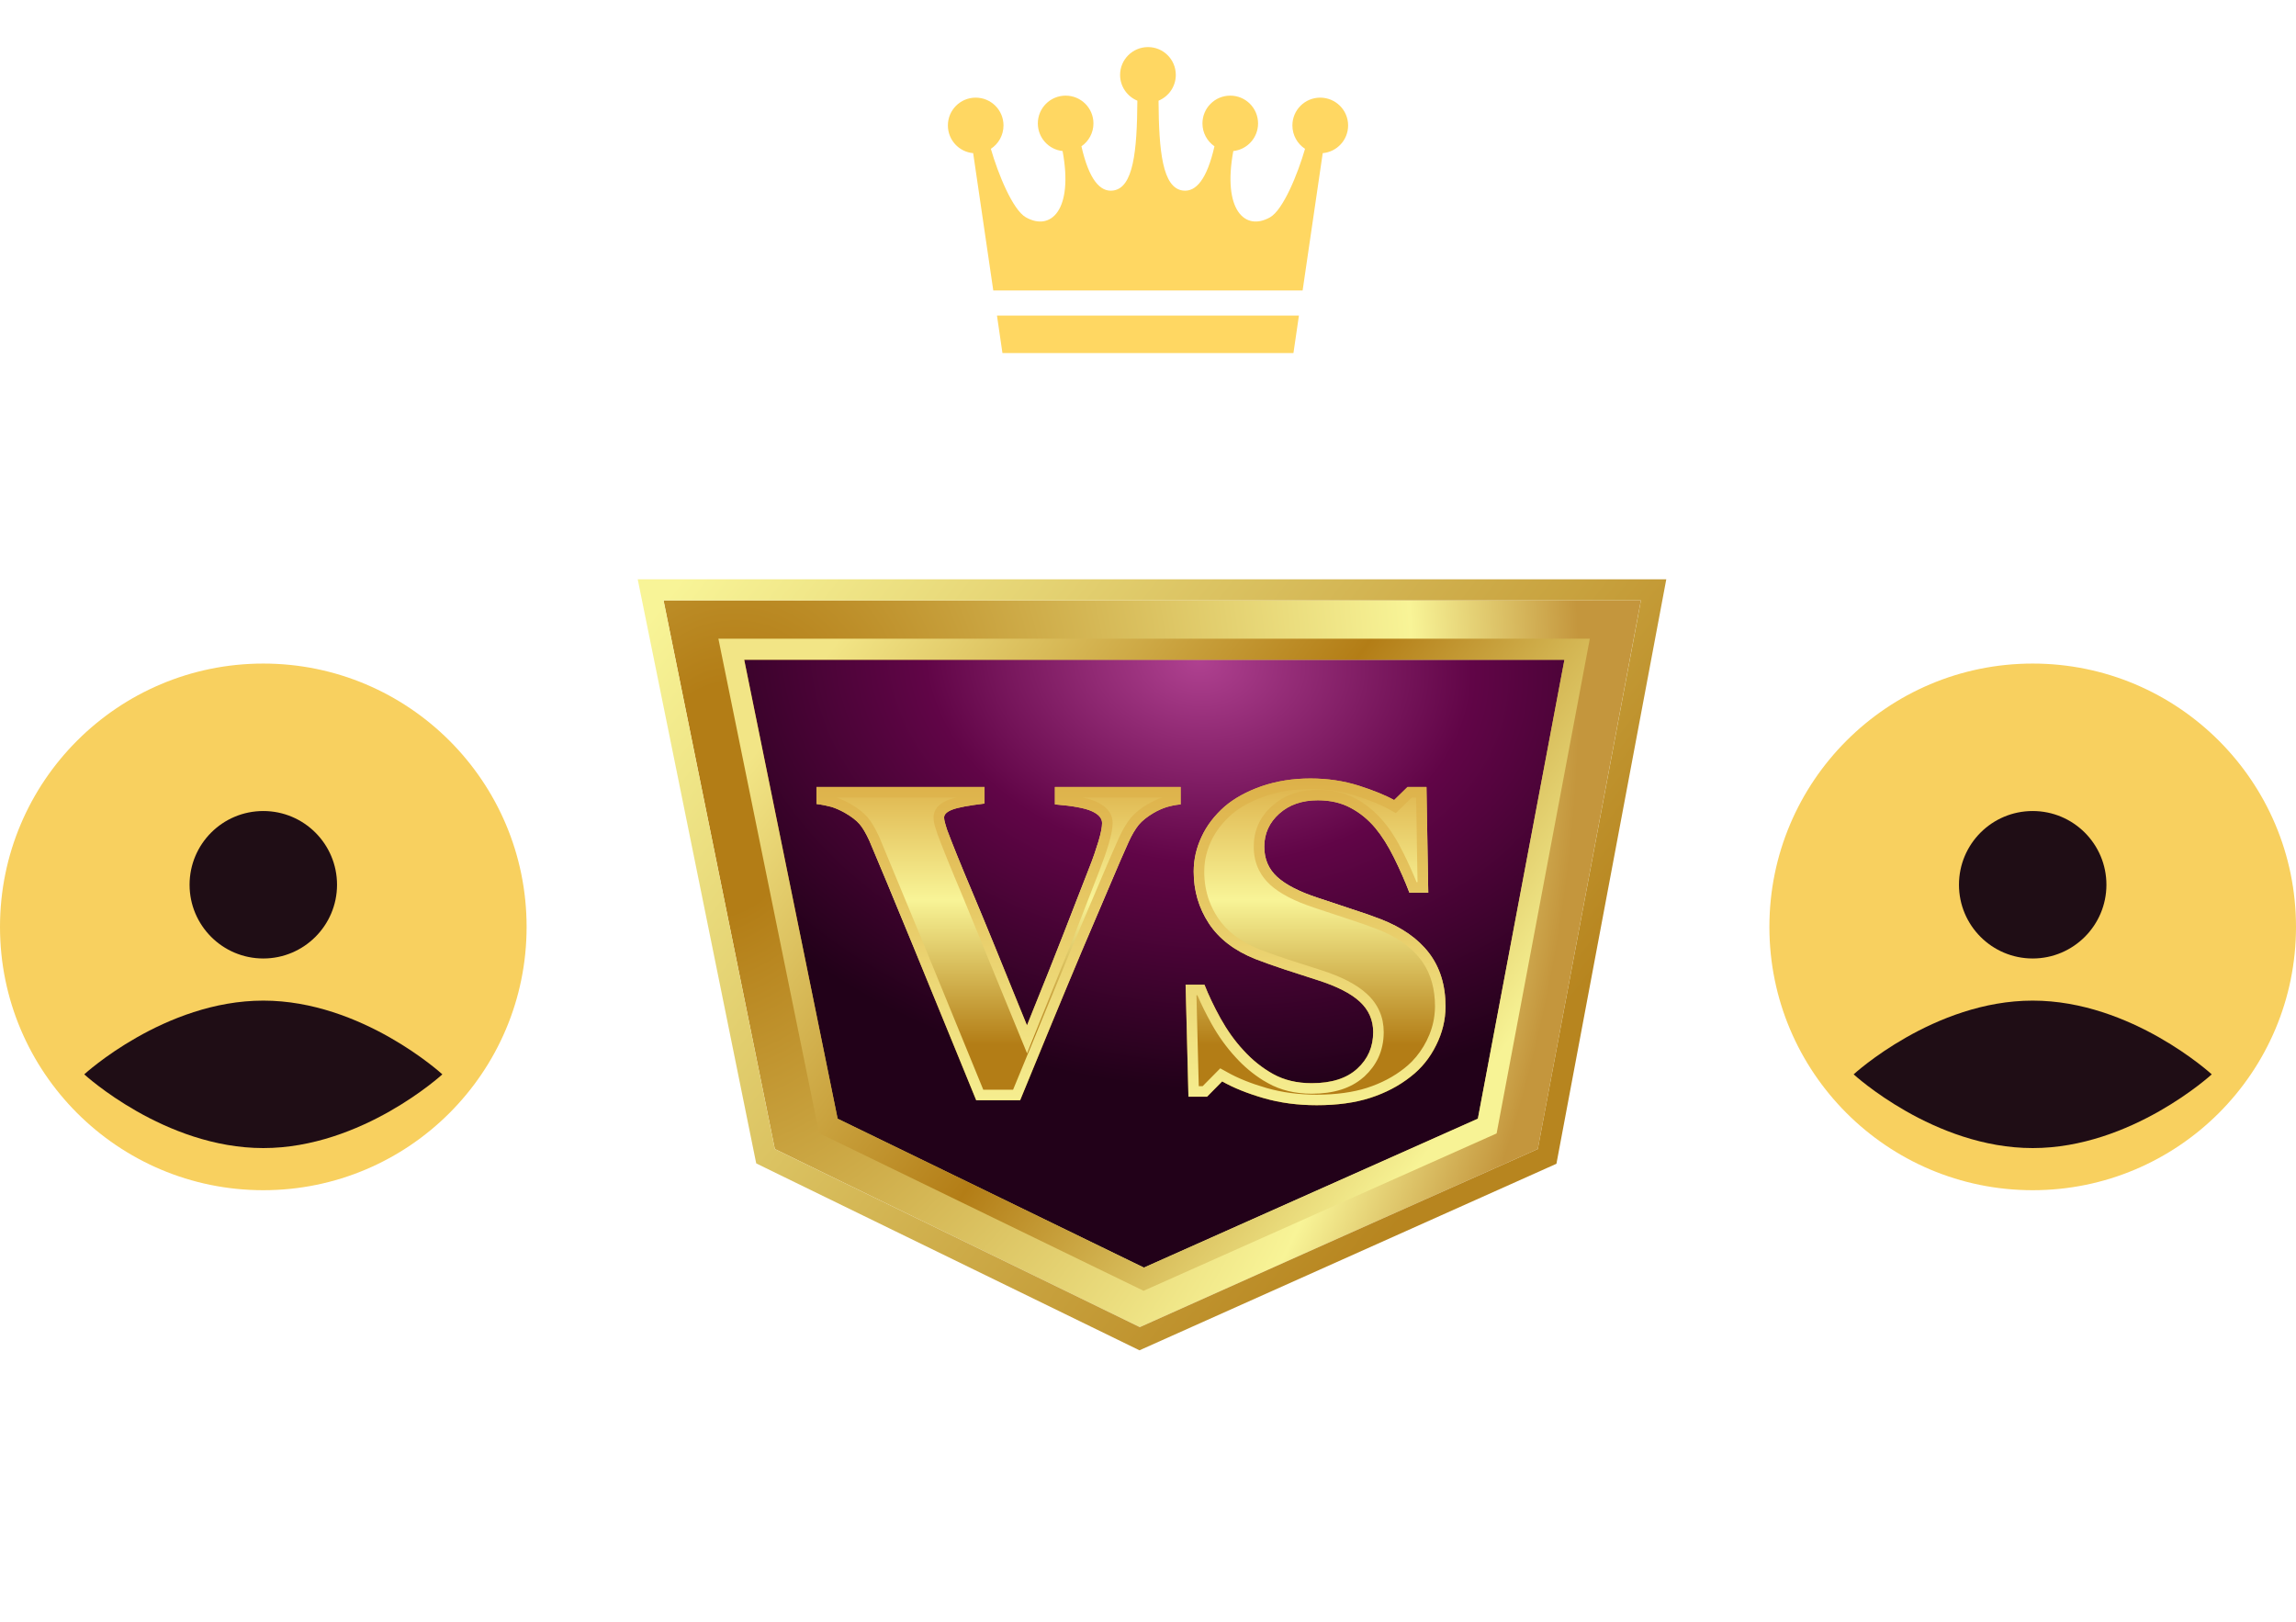 <svg width="218" height="154" viewBox="0 0 218 154" fill="none" xmlns="http://www.w3.org/2000/svg" xmlns:xlink="http://www.w3.org/1999/xlink">
	<desc>
			Created with Pixso.
	</desc>
	<defs>
		<filter id="filter_1_422_dd" x="35.553" y="30" width="147.665" height="123.207" filterUnits="userSpaceOnUse" color-interpolation-filters="sRGB">
			<feFlood flood-opacity="0" result="BackgroundImageFix"/>
			<feColorMatrix in="SourceAlpha" type="matrix" values="0 0 0 0 0 0 0 0 0 0 0 0 0 0 0 0 0 0 127 0" result="hardAlpha"/>
			<feOffset dx="0" dy="0"/>
			<feGaussianBlur stdDeviation="8.333"/>
			<feComposite in2="hardAlpha" operator="out" k2="-1" k3="1"/>
			<feColorMatrix type="matrix" values="0 0 0 0 0.98 0 0 0 0 0.792 0 0 0 0 0.349 0 0 0 1 0"/>
			<feBlend mode="normal" in2="BackgroundImageFix" result="effect_dropShadow_1"/>
			<feBlend mode="normal" in="SourceGraphic" in2="effect_dropShadow_1" result="shape"/>
		</filter>
		<filter id="filter_1_424_dd" x="75.526" y="69.912" width="63.725" height="37.025" filterUnits="userSpaceOnUse" color-interpolation-filters="sRGB">
			<feFlood flood-opacity="0" result="BackgroundImageFix"/>
			<feColorMatrix in="SourceAlpha" type="matrix" values="0 0 0 0 0 0 0 0 0 0 0 0 0 0 0 0 0 0 127 0" result="hardAlpha"/>
			<feOffset dx="0" dy="4"/>
			<feGaussianBlur stdDeviation="0.667"/>
			<feComposite in2="hardAlpha" operator="out" k2="-1" k3="1"/>
			<feColorMatrix type="matrix" values="0 0 0 0 0 0 0 0 0 0 0 0 0 0 0 0 0 0 0.5 0"/>
			<feBlend mode="normal" in2="BackgroundImageFix" result="effect_dropShadow_1"/>
			<feBlend mode="normal" in="SourceGraphic" in2="effect_dropShadow_1" result="shape"/>
		</filter>
		<clipPath id="clip2_425">
			<rect id="player 2" width="50" height="50" transform="translate(0 63)" fill="white" fill-opacity="0"/>
		</clipPath>
		<clipPath id="clip2_429">
			<rect id="player 3" width="50" height="50" transform="translate(168 63)" fill="white" fill-opacity="0"/>
		</clipPath>
		<clipPath id="clip3_842">
			<rect id="crown 1" width="38" height="38" transform="translate(90 0)" fill="white" fill-opacity="0"/>
		</clipPath>
		<radialGradient gradientTransform="translate(68.246 75.965) rotate(9.603) scale(81.03 109)" cx="0" cy="0" r="1" id="paint_radial_1_422_0" gradientUnits="userSpaceOnUse">
			<stop offset="0.102" stop-color="#B37D16"/>
			<stop offset="0.807" stop-color="#F8F497"/>
			<stop offset="1" stop-color="#C4963D"/>
		</radialGradient>
		<linearGradient x1="63" y1="57" x2="135.228" y2="113.088" id="paint_linear_1_422_1" gradientUnits="userSpaceOnUse">
			<stop stop-color="#F8F497"/>
			<stop offset="1" stop-color="#B7851F"/>
		</linearGradient>
		<radialGradient gradientTransform="translate(113.842 62.649) rotate(95.682) scale(40.753 55.008)" cx="0" cy="0" r="1" id="paint_radial_1_423_0" gradientUnits="userSpaceOnUse">
			<stop stop-color="#AF4190"/>
			<stop offset="0.472" stop-color="#610547"/>
			<stop offset="1" stop-color="#220119"/>
		</radialGradient>
		<linearGradient x1="78.131" y1="62.649" x2="138.254" y2="106.833" id="paint_linear_1_423_1" gradientUnits="userSpaceOnUse">
			<stop stop-color="#F2E586"/>
			<stop offset="0.547" stop-color="#B37D16"/>
			<stop offset="0.991" stop-color="#F7F395"/>
		</linearGradient>
		<linearGradient x1="77.526" y1="104.816" x2="77.526" y2="69.912" id="paint_linear_1_424_0" gradientUnits="userSpaceOnUse">
			<stop offset="0.276" stop-color="#B37D16"/>
			<stop offset="0.67" stop-color="#F8F497"/>
			<stop offset="1" stop-color="#DDB149"/>
		</linearGradient>
		<linearGradient x1="107.388" y1="69.912" x2="107.388" y2="103.807" id="paint_linear_1_424_1" gradientUnits="userSpaceOnUse">
			<stop stop-color="#DDB149"/>
			<stop offset="1" stop-color="#F8F497"/>
		</linearGradient>
	</defs>
	<g filter="url(#filter_1_422_dd)">
		<path id="Vector 1" d="M73.57 109.09L63 57L155.8 57L146.01 109.09L108.22 126L73.57 109.09Z" fill="url(#paint_radial_1_422_0)" fill-opacity="1" fill-rule="nonzero"/>
		<path id="Vector 1" d="M60.55 55L71.8 110.45L72.69 110.89L108.19 128.2L147.78 110.49L158.21 55L60.55 55ZM73.57 109.09L63 57L155.8 57L155.43 59L146.01 109.09L108.22 126L73.57 109.09Z" fill="url(#paint_linear_1_422_1)" fill-opacity="1" fill-rule="evenodd"/>
	</g>
	<path id="Vector 2" d="M79.53 106.21L70.66 62.64L148.54 62.64L140.32 106.21L108.61 120.35L79.53 106.21Z" fill="url(#paint_radial_1_423_0)" fill-opacity="1" fill-rule="nonzero"/>
	<path id="Vector 2" d="M68.21 60.64L77.77 107.58L78.66 108.01L108.58 122.55L142.1 107.61L150.95 60.64L68.21 60.64ZM79.53 106.21L70.66 62.64L148.54 62.64L148.16 64.64L140.32 106.21L108.61 120.35L79.53 106.21Z" fill="url(#paint_linear_1_423_1)" fill-opacity="1" fill-rule="evenodd"/>
	<g filter="url(#filter_1_424_dd)">
		<path id="Vector" d="M125.13 81.24C126.15 81.58 127.19 81.93 128.26 82.28C129.33 82.62 130.27 82.95 131.1 83.27C133.11 84.05 134.64 85.12 135.68 86.48C136.72 87.84 137.25 89.53 137.25 91.55C137.25 92.82 136.95 94.06 136.35 95.25C135.76 96.44 134.96 97.43 133.95 98.21C132.84 99.09 131.56 99.76 130.11 100.23C128.65 100.7 126.96 100.93 125.02 100.93C123.22 100.93 121.55 100.71 119.99 100.26C118.43 99.81 117.12 99.28 116.04 98.67L114.61 100.12L112.84 100.12L112.57 89.49L114.36 89.49C114.76 90.5 115.27 91.57 115.89 92.69C116.52 93.81 117.23 94.82 118.05 95.7C118.89 96.63 119.84 97.39 120.88 97.97C121.93 98.55 123.15 98.84 124.55 98.84C126.43 98.84 127.87 98.38 128.87 97.46C129.88 96.54 130.38 95.38 130.38 93.99C130.38 92.84 129.95 91.87 129.1 91.09C128.25 90.31 126.93 89.64 125.15 89.07C123.99 88.69 122.92 88.35 121.94 88.03C120.97 87.71 120.05 87.38 119.19 87.05C117.21 86.26 115.74 85.13 114.78 83.67C113.82 82.2 113.34 80.56 113.34 78.75C113.34 77.6 113.59 76.5 114.09 75.44C114.58 74.38 115.31 73.43 116.27 72.58C117.18 71.8 118.35 71.15 119.77 70.65C121.2 70.16 122.75 69.91 124.42 69.91C126.05 69.91 127.58 70.14 129.01 70.59C130.43 71.05 131.55 71.5 132.37 71.96L133.64 70.72L135.44 70.72L135.61 80.75L133.82 80.75C133.41 79.67 132.92 78.56 132.36 77.43C131.8 76.3 131.21 75.37 130.59 74.62C129.91 73.81 129.13 73.17 128.24 72.7C127.35 72.22 126.32 71.98 125.13 71.98C123.63 71.98 122.41 72.4 121.46 73.25C120.52 74.09 120.04 75.14 120.04 76.38C120.04 77.56 120.45 78.52 121.28 79.27C122.1 80.01 123.38 80.67 125.13 81.24ZM109.5 73.2C108.91 73.55 108.45 73.92 108.12 74.31C107.8 74.71 107.47 75.25 107.16 75.94C106.73 76.89 106.12 78.28 105.35 80.11C104.57 81.95 103.69 84.03 102.69 86.36C101.81 88.46 100.85 90.76 99.82 93.26C98.79 95.76 97.8 98.16 96.86 100.46L92.69 100.46C90.75 95.72 88.78 90.9 86.78 86.01C84.77 81.12 83.36 77.72 82.54 75.81C82.22 75.12 81.92 74.6 81.62 74.25C81.32 73.9 80.85 73.53 80.2 73.16C79.73 72.9 79.31 72.72 78.95 72.61C78.59 72.51 78.12 72.41 77.52 72.33L77.52 70.72L93.48 70.72L93.48 72.29C91.99 72.47 90.97 72.66 90.44 72.86C89.91 73.06 89.64 73.31 89.64 73.62C89.64 73.77 89.67 73.93 89.72 74.1C89.76 74.28 89.84 74.51 89.93 74.8C90.38 76.01 91.18 78 92.34 80.75C93.5 83.5 95.22 87.7 97.51 93.35C98.9 89.91 100.06 87.01 100.99 84.63C101.92 82.26 102.73 80.16 103.44 78.34C103.79 77.46 104.07 76.63 104.3 75.87C104.53 75.1 104.64 74.52 104.64 74.14C104.64 73.69 104.32 73.32 103.69 73.03C103.05 72.73 101.88 72.51 100.16 72.37L100.16 70.72L112.1 70.72L112.1 72.37C111.64 72.41 111.2 72.5 110.79 72.62C110.37 72.75 109.94 72.94 109.5 73.2Z" fill="url(#paint_linear_1_424_0)" fill-opacity="1" fill-rule="nonzero"/>
		<path id="Vector" d="M116.04 98.67C117.12 99.28 118.43 99.81 119.99 100.26C121.55 100.71 123.22 100.93 125.02 100.93C126.96 100.93 128.65 100.7 130.11 100.23C131.56 99.76 132.84 99.09 133.95 98.21C134.96 97.43 135.76 96.44 136.35 95.25C136.95 94.06 137.25 92.82 137.25 91.55C137.25 89.53 136.72 87.84 135.68 86.48C134.64 85.12 133.11 84.05 131.1 83.27C130.27 82.95 129.33 82.62 128.26 82.28C127.19 81.93 126.15 81.58 125.13 81.24C123.38 80.67 122.1 80.01 121.28 79.27C120.45 78.52 120.04 77.56 120.04 76.38C120.04 75.14 120.52 74.09 121.46 73.25C122.41 72.4 123.63 71.98 125.13 71.98C126.32 71.98 127.35 72.22 128.24 72.7C129.13 73.17 129.91 73.81 130.59 74.62C131.21 75.37 131.8 76.3 132.36 77.43C132.92 78.56 133.41 79.67 133.82 80.75L135.61 80.75L135.59 79.75L135.44 70.72L135.44 70.72L133.64 70.72L132.37 71.96C131.55 71.5 130.43 71.05 129.01 70.59C127.58 70.14 126.05 69.91 124.42 69.91C122.75 69.91 121.2 70.16 119.77 70.65C118.35 71.15 117.18 71.8 116.27 72.58C115.31 73.43 114.58 74.38 114.09 75.44C113.59 76.5 113.34 77.6 113.34 78.75C113.34 80.56 113.82 82.2 114.78 83.67C115.74 85.13 117.21 86.26 119.19 87.05C120.05 87.38 120.97 87.71 121.94 88.03C122.92 88.35 123.99 88.69 125.15 89.07C126.93 89.64 128.25 90.31 129.1 91.09C129.95 91.87 130.38 92.84 130.38 93.99C130.38 95.38 129.88 96.54 128.87 97.46C127.87 98.38 126.43 98.84 124.55 98.84Q122.45 98.84 120.88 97.97C119.84 97.39 118.89 96.63 118.05 95.7C117.23 94.82 116.52 93.81 115.89 92.69C115.27 91.57 114.76 90.5 114.36 89.49L112.57 89.49L112.6 90.49L112.84 100.12L114.61 100.12L116.04 98.67ZM114.19 99.12L115.86 97.43L116.53 97.8Q118.05 98.66 120.27 99.3Q122.47 99.93 125.02 99.93Q127.77 99.93 129.8 99.28Q131.81 98.63 133.33 97.43Q133.71 97.13 134.05 96.79Q134.89 95.93 135.46 94.8Q136.04 93.64 136.19 92.43Q136.25 91.99 136.25 91.55Q136.25 89.09 135.1 87.39Q135 87.23 134.89 87.09Q133.49 85.27 130.75 84.21Q129.53 83.74 127.95 83.23L127.95 83.23L124.82 82.19Q122 81.27 120.61 80.01Q119.93 79.39 119.55 78.63Q119.04 77.63 119.04 76.38Q119.04 75.28 119.44 74.34Q119.88 73.32 120.8 72.5Q121.21 72.14 121.67 71.86Q123.13 70.98 125.13 70.98Q127.16 70.98 128.71 71.82Q129.01 71.97 129.29 72.15Q130.43 72.89 131.35 73.98Q132.37 75.19 133.25 76.99Q133.95 78.39 134.5 79.75L134.59 79.75L134.46 71.72L134.04 71.72L132.53 73.2L131.88 72.83Q130.75 72.2 128.7 71.54Q126.71 70.91 124.42 70.91Q122.08 70.91 120.1 71.6Q118.14 72.28 116.93 73.33Q115.65 74.46 114.99 75.86Q114.59 76.72 114.43 77.63Q114.34 78.18 114.34 78.75Q114.34 80.23 114.82 81.54Q115.13 82.37 115.62 83.12Q116.89 85.05 119.55 86.12Q120.82 86.61 122.25 87.08L125.45 88.11Q128.34 89.03 129.78 90.36Q130.59 91.1 130.99 92.03Q131.38 92.92 131.38 93.99Q131.38 95.33 130.86 96.44Q130.4 97.41 129.55 98.2Q129.49 98.25 129.43 98.3Q127.66 99.84 124.55 99.84Q122.19 99.84 120.4 98.84Q120.16 98.71 119.93 98.57Q118.5 97.68 117.32 96.38Q116.01 94.96 115.02 93.18Q114.24 91.78 113.69 90.49L113.6 90.49L113.82 99.12L114.19 99.12ZM82.54 75.81C82.22 75.12 81.92 74.6 81.62 74.25C81.32 73.9 80.85 73.53 80.2 73.16C79.73 72.9 79.31 72.72 78.95 72.61C78.59 72.51 78.12 72.41 77.52 72.33L77.52 70.72L93.48 70.72L93.48 72.29C91.99 72.47 90.97 72.66 90.44 72.86C89.91 73.06 89.64 73.31 89.64 73.62C89.64 73.77 89.67 73.93 89.72 74.1C89.76 74.28 89.84 74.51 89.93 74.8C90.38 76.01 91.18 78 92.34 80.75C93.41 83.28 94.95 87.04 96.96 92.01C97.14 92.45 97.32 92.89 97.51 93.35C97.69 92.9 97.87 92.46 98.04 92.02C99.2 89.16 100.19 86.7 100.99 84.63C101.92 82.26 102.73 80.16 103.44 78.34C103.79 77.46 104.07 76.63 104.3 75.87C104.53 75.1 104.64 74.52 104.64 74.14C104.64 73.69 104.32 73.32 103.69 73.03C103.05 72.73 101.88 72.51 100.16 72.37L100.16 70.72L112.1 70.72L112.1 71.72L112.1 72.37C111.64 72.41 111.2 72.5 110.79 72.62C110.37 72.75 109.94 72.94 109.5 73.2C108.91 73.55 108.45 73.92 108.12 74.31C107.8 74.71 107.47 75.25 107.16 75.94C106.73 76.89 106.12 78.28 105.35 80.11C104.57 81.95 103.69 84.03 102.69 86.36C101.81 88.46 100.85 90.76 99.82 93.26C98.79 95.76 97.8 98.16 96.86 100.46L92.69 100.46Q89.78 93.35 86.78 86.01C84.77 81.12 83.36 77.72 82.54 75.81ZM93.36 99.46L87.7 85.63L83.46 75.41L83.45 75.4Q82.92 74.24 82.38 73.6Q81.82 72.94 80.7 72.29Q80 71.91 79.43 71.72L90.8 71.72Q90.38 71.82 90.09 71.92Q89.05 72.32 88.76 73.02Q88.64 73.29 88.64 73.62Q88.64 73.99 88.75 74.38Q88.83 74.66 88.99 75.12L88.99 75.13L88.99 75.14Q89.67 76.99 91.42 81.14L97.52 96.01L101.92 85.01L104.37 78.7Q104.9 77.34 105.26 76.15Q105.64 74.87 105.64 74.14Q105.64 73.77 105.52 73.45Q105.21 72.64 104.11 72.12Q103.61 71.89 102.79 71.72L110.34 71.72Q109.68 71.94 108.99 72.34Q107.95 72.95 107.35 73.67L107.35 73.68Q106.78 74.36 106.25 75.52Q105.58 77 104.43 79.72L101.77 85.97L98.9 92.88L96.19 99.46L93.36 99.46Z" fill="url(#paint_linear_1_424_1)" fill-opacity="1" fill-rule="evenodd"/>
	</g>
	<rect id="player 2" width="50" height="50" transform="translate(0 63)" fill="#FFFFFF" fill-opacity="0"/>
	<g clip-path="url(#clip2_425)">
		<path id="Vector" d="M25 63C38.8 63 50 74.19 50 88C50 101.8 38.8 113 25 113C11.19 113 0 101.8 0 88C0 74.19 11.19 63 25 63Z" fill="#F8D05F" fill-opacity="1" fill-rule="evenodd"/>
		<path id="Vector" d="M25 77C28.86 77 32 80.13 32 84C32 87.86 28.86 91 25 91C21.13 91 18 87.86 18 84C18 80.13 21.13 77 25 77Z" fill="#1F0D15" fill-opacity="1" fill-rule="evenodd"/>
		<path id="Vector" d="M25 95C34.38 95 42 102 42 102C42 102 34.38 109 25 109C15.61 109 8 102 8 102C8 102 15.61 95 25 95Z" fill="#1F0D15" fill-opacity="1" fill-rule="evenodd"/>
	</g>
	<rect id="player 3" width="50" height="50" transform="translate(168 63)" fill="#FFFFFF" fill-opacity="0"/>
	<g clip-path="url(#clip2_429)">
		<path id="Vector" d="M193 63C206.8 63 218 74.19 218 88C218 101.8 206.8 113 193 113C179.19 113 168 101.8 168 88C168 74.19 179.19 63 193 63Z" fill="#F8D05F" fill-opacity="1" fill-rule="evenodd"/>
		<path id="Vector" d="M193 77C196.86 77 200 80.13 200 84C200 87.86 196.86 91 193 91C189.13 91 186 87.86 186 84C186 80.13 189.13 77 193 77Z" fill="#1F0D15" fill-opacity="1" fill-rule="evenodd"/>
		<path id="Vector" d="M193 95C202.38 95 210 102 210 102C210 102 202.38 109 193 109C183.61 109 176 102 176 102C176 102 183.61 95 193 95Z" fill="#1F0D15" fill-opacity="1" fill-rule="evenodd"/>
	</g>
	<rect id="crown 1" width="38" height="38" transform="translate(90 0)" fill="#FFFFFF" fill-opacity="0"/>
	<g clip-path="url(#clip3_842)">
		<path id="Vector" d="M125.35 9.27C123.89 9.27 122.71 10.45 122.71 11.91C122.71 12.84 123.19 13.66 123.91 14.13C123.23 16.49 121.84 19.92 120.59 20.63C118.21 21.98 116.06 19.94 117.1 14.34C118.42 14.2 119.45 13.08 119.45 11.72C119.45 10.26 118.27 9.08 116.81 9.08C115.35 9.08 114.17 10.26 114.17 11.72C114.17 12.62 114.62 13.41 115.31 13.89C114.6 17.01 113.56 18.26 112.3 18.09C110.38 17.83 110.03 14.37 110 9.56C110.96 9.16 111.64 8.22 111.64 7.11C111.64 5.65 110.46 4.47 109 4.47C107.54 4.47 106.35 5.65 106.35 7.11C106.35 8.22 107.03 9.16 107.99 9.56C107.96 14.37 107.61 17.83 105.69 18.09C104.43 18.26 103.39 17.01 102.68 13.89C103.37 13.41 103.82 12.62 103.82 11.72C103.82 10.26 102.64 9.08 101.18 9.08C99.72 9.08 98.54 10.26 98.54 11.72C98.54 13.08 99.57 14.2 100.89 14.34C101.93 19.94 99.78 21.98 97.4 20.63C96.15 19.92 94.76 16.49 94.08 14.13C94.8 13.66 95.28 12.84 95.28 11.91C95.28 10.45 94.1 9.27 92.64 9.27C91.18 9.27 90 10.45 90 11.91C90 13.29 91.05 14.42 92.4 14.54L94.31 27.58L123.68 27.58L125.59 14.54C126.94 14.42 128 13.29 128 11.91C128 10.45 126.81 9.27 125.35 9.27Z" fill="#FFD762" fill-opacity="1" fill-rule="nonzero"/>
		<path id="Vector" d="M95.18 33.52L109 33.52L122.81 33.52L123.33 29.96L94.66 29.96L95.18 33.52Z" fill="#FFD762" fill-opacity="1" fill-rule="nonzero"/>
	</g>
</svg>
